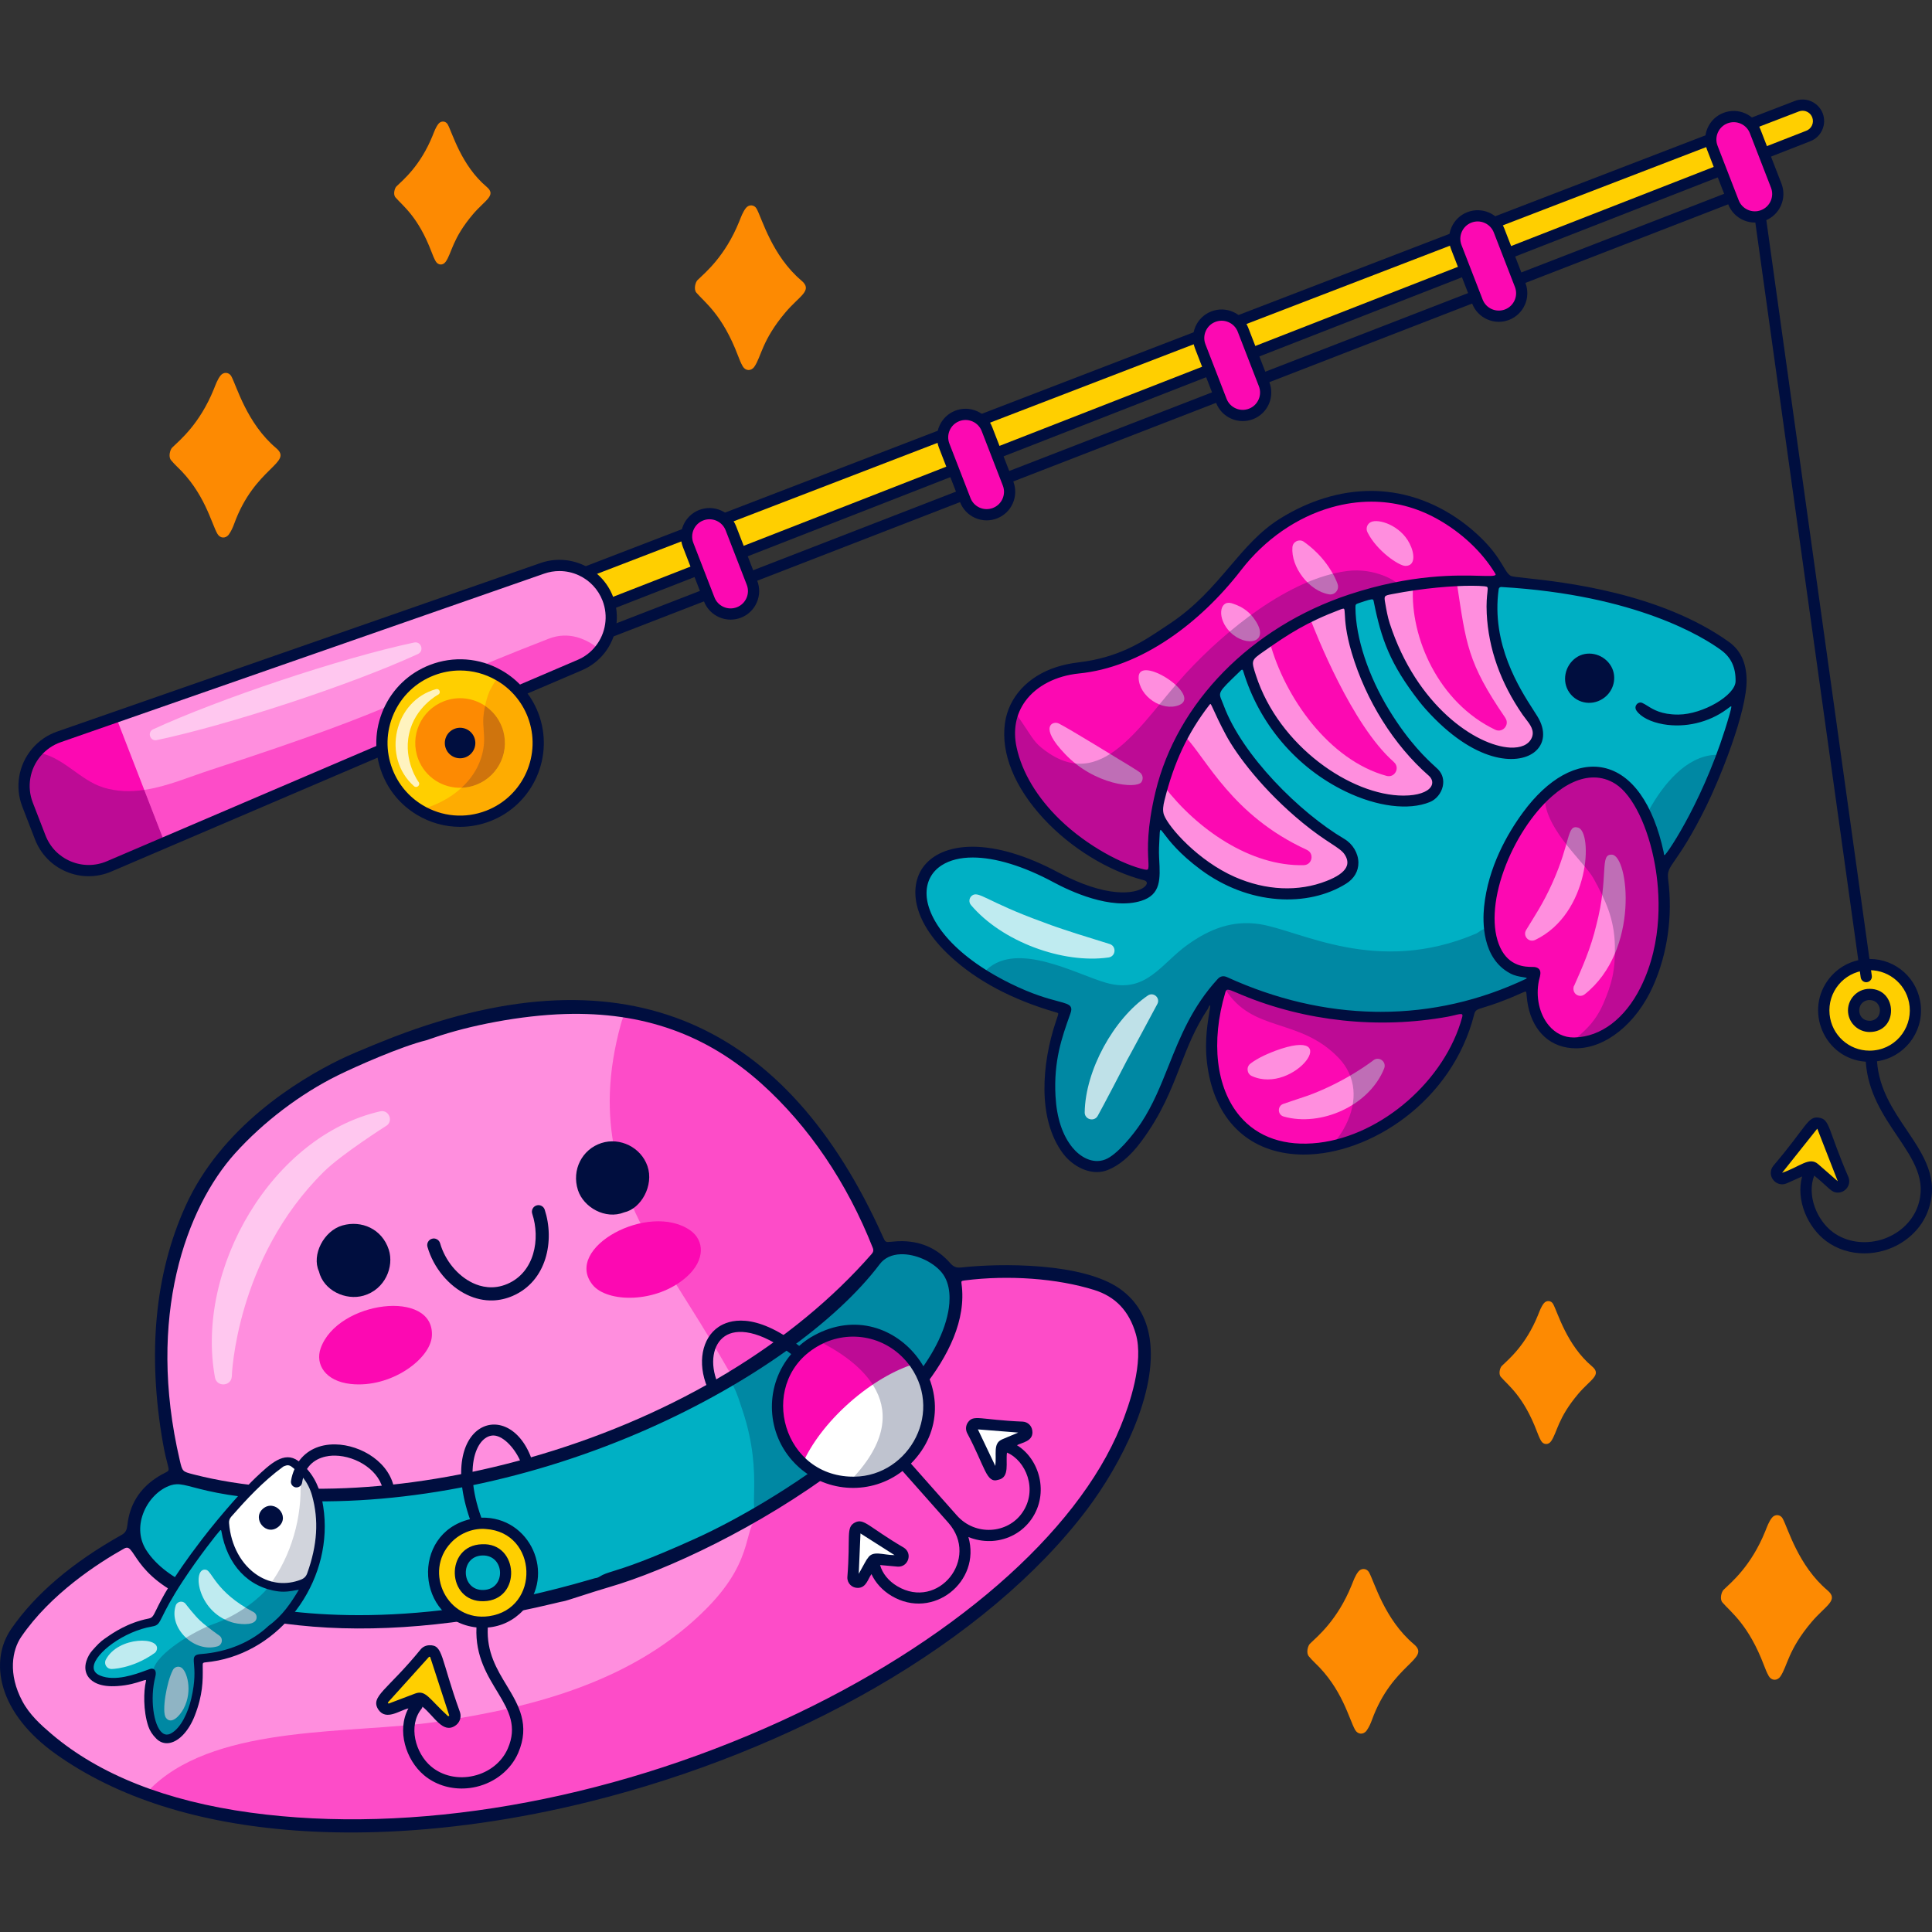 <?xml version="1.0" encoding="UTF-8"?>
<!-- Generator: Adobe Illustrator 25.3.1, SVG Export Plug-In . SVG Version: 6.00 Build 0)  -->
<svg xmlns="http://www.w3.org/2000/svg" xmlns:xlink="http://www.w3.org/1999/xlink" version="1.1" id="Capa_1" x="0px" y="0px" viewBox="0 0 512 512" style="enable-background:new 0 0 512 512;" xml:space="preserve" width="512" height="512">
<rect x="0" y="0" width="512" height="512" fill="#333333" stroke="none"/>
<g>
	<g>
		<g>
			<g>
				<g>
					<g>
						<g>
							<path style="fill:#FF8EDE;" d="M47.151,389.579c-6.291-24.007-5.305-54.298,7.27-75.197         c19.181-31.878,82.262-59.086,127.13-41.595c22.415,8.74,41.994,34.373,50.649,56.988c0.596,1.557,0.296,2.671-0.726,3.889         c-16.34,19.456-40.987,34.52-64.615,44.721C108.469,403.592,48.67,395.374,47.151,389.579z"/>
						</g>
					</g>
					<g>
						<g>
							<path style="fill:#FF8EDE;" d="M33.74,408.609c2.796-1.308-0.011,3.453,10.275,10.588         c22.63,15.698,92.886,18.774,156.277-17.115c18.098-10.247,47.261-31.593,52.643-51.744         c2.725-10.201-1.721-11.581,1.726-12.051c8.339-1.139,16.965-1.057,25.293,0.131c29.239,4.172,28.674,22.475,13.869,48.741         c-19.533,34.655-62.863,61.226-100.177,75.92c-23.479,9.246-48.185,15.651-73.258,18.59         c-22.388,2.624-45.541,2.637-67.575-2.575c-9.464-2.239-18.747-5.495-27.278-10.204c-14.04-7.751-26.303-16.814-21.67-33.439         C6.14,427.282,23.485,413.408,33.74,408.609z"/>
						</g>
					</g>
				</g>
				<g>
					<g>
						<path style="fill:#00B0C4;" d="M80.102,429.47c-13.15-1.158-33.299-5.533-41.323-16.339        c-7.727-10.406,2.989-22.844,9.689-20.824c46.354,13.976,122.833-2.005,170.739-44.348        c15.175-13.412,12.624-16.133,18.283-16.66c10.198-0.95,18.617,7.285,14.124,20.695c-7.47,22.293-29.624,37.505-49.076,48.708        C166.917,421.218,121.363,433.103,80.102,429.47z"/>
					</g>
				</g>
				<g style="opacity:0.5;">
					<g>
						<g>
							<path style="fill:#FC09B2;" d="M41.52,475.877c-2.486-0.878-2.533-1.101-0.647-2.827         c17.673-16.169,52.586-13.465,74.826-16.75c26.022-3.843,52.828-10.933,71.81-30.306         c13.388-13.663,8.887-21.802,14.32-24.853c15.411-8.655,35.957-24.141,45.601-39.205c11.91-18.604,2.799-23.048,7.164-23.636         c12.931-1.741,30.947-1.206,42.223,5.483c5.183,3.075,6.516,6.288,6.487,10.512c-0.337,47.957-61.218,89.612-105.796,107.298         c-3.305,1.311-6.641,2.564-9.922,3.916C149.949,481.018,82.363,490.307,41.52,475.877z"/>
						</g>
					</g>
					<g>
						<g>
							<path style="fill:#FC09B2;" d="M161.621,289.645c0.204-5.927,1.194-11.969,2.926-18.29c0.77-2.81,1.341-2.69,2.392-2.56         c29.669,3.657,53.998,32.534,65.196,60.791c0.7,1.767,0.27,2.962-0.88,4.332c-7.658,9.121-19.326,19.537-34.903,29.161         c-2.399,1.482-2.512,1.427-3.705-0.654c-9.832-17.148-19.029-29.582-24.298-41.125         C163.41,310.483,161.256,300.247,161.621,289.645z"/>
						</g>
					</g>
				</g>
				<g style="opacity:0.25;">
					<g>
						<path style="fill:#000E3F;" d="M196.839,373.959c-0.743-2.192-1.358-4.425-2.434-6.496c-0.551-1.061-0.386-1.541,0.653-2.225        c6.273-4.133,15.618-9.635,26.921-20.108c12.06-11.175,10.671-13.118,14.299-13.691c9.33-1.474,15.633,4.568,16.325,10.436        c1.421,12.05-9.671,25.717-18.503,34.121c-10.175,9.682-20.637,17.087-32.808,24.202        C197.649,402.327,202.629,391.362,196.839,373.959z"/>
					</g>
				</g>
				<g style="opacity:0.5;">
					<g>
						<path style="fill:#FFFFFF;" d="M85.868,310.474c-23.475,23.133-24.473,54.476-24.438,54.348        c-0.212,2.609-3.986,2.803-4.461,0.225c-5.306-28.834,15.195-64.018,43.773-70.529c2.393-0.545,3.643,2.77,1.474,3.934        C102.217,298.452,90.572,305.845,85.868,310.474z"/>
					</g>
				</g>
				<g>
					<g>
						<g>
							<g>
								<path style="fill:#FC09B2;" d="M92.9,366.763c-6.668-0.742-9.44-5.193-7.911-9.485c4.491-12.614,30.235-15.788,29.462-3.212          C114.076,360.18,103.531,367.947,92.9,366.763z"/>
							</g>
						</g>
					</g>
					<g>
						<g>
							<g>
								<path style="fill:#FC09B2;" d="M181.97,338.379c5.009-4.464,4.694-9.697,0.965-12.314          c-10.961-7.69-33.795,4.616-25.888,14.427C160.89,345.262,173.985,345.495,181.97,338.379z"/>
							</g>
						</g>
					</g>
				</g>
			</g>
			<g>
				<g>
					<g>
						<path style="fill:#000E3F;" d="M304.677,354.697c-0.85-5.579-3.469-9.979-7.789-13.076        c-9.886-7.092-31.852-6.861-42.069-5.735c-1.377,0.153-2.14-0.158-3.026-1.169c-3.517-4.004-8.075-5.948-13.549-5.785        c-0.143,0.004-0.29,0.009-0.435,0.018c-0.692,0.034-1.229,0.088-1.662,0.13c-1.498,0.156-1.507,0.15-2.227-1.461        c-25.269-56.223-67.516-76.541-129.365-52.894c-0.09,0.036-9.949,3.862-14.521,6.103        c-11.209,5.491-31.428,17.846-40.914,38.883c-8.091,17.946-10.09,39.046-5.943,62.715c0.477,2.72,0.918,4.395,1.21,5.501        c0.477,1.814,0.477,1.814-0.651,2.387c-0.544,0.273-1.286,0.651-2.312,1.327c-4.49,2.962-7.068,7.16-7.661,12.478        c-0.14,1.236-0.418,2.02-1.498,2.624c-13.088,7.317-22.945,15.712-29.299,24.95c-3.028,4.405-3.766,9.946-2.078,15.608        c1.89,6.344,6.696,12.407,13.897,17.533c16.252,11.566,37.663,18.387,63.638,20.275c6.824,0.497,13.895,0.633,21.158,0.417        c18.157-0.54,37.479-3.285,56.896-8.128c26.758-6.675,52.873-17.112,75.524-30.177c23.688-13.666,43.068-29.976,56.043-47.169        C297.079,388.083,306.855,369.02,304.677,354.697z M230.94,332.384c-20.508,23.468-51.579,42.297-87.489,53.022        c-33.145,9.897-66.7,11.847-92.065,5.352l-0.108-0.028c-2.937-0.753-2.937-0.753-3.634-3.726        c-8.908-38.094,1.736-67.017,14.668-81.38c7.44-8.263,17.363-15.79,27.229-20.648c4.666-2.298,16.547-7.597,23.482-9.312        l0.013-0.005c0.624-0.198,1.244-0.415,1.915-0.647c9.408-3.279,23.191-5.941,34.801-6.286        c20.703-0.616,37.548,5.424,52.074,18.47c12.472,11.2,22.664,26.242,29.47,43.499        C231.587,331.433,231.386,331.875,230.94,332.384z M46.836,393.337c1.193-0.036,2.475,0.3,4.444,0.816        c4.231,1.108,11.315,2.963,26.882,3.591c29.893,1.197,63.224-5.607,93.811-19.188c26.658-11.836,49.528-28.118,61.181-43.557        c1.232-1.633,3.155-2.537,5.558-2.611c0.004,0,0.007,0,0.011,0c3.79-0.113,8.304,1.866,10.736,4.706        c2.735,3.194,2.315,7.997,1.821,10.576c-2.541,13.265-15.945,26.424-26.743,35.129c-13.97,11.26-29.836,20.216-40.026,24.842        c-13.188,5.988-18.876,7.756-21.931,8.705c-1.695,0.526-2.627,0.816-3.61,1.433c-0.402,0.253-0.804,0.408-1.132,0.434        c-0.112,0.008-0.435,0.102-1.446,0.396c-46.209,13.5-78.294,9.567-93.313,6.021c-5.505-1.301-18.897-5.255-24.341-13.863        c-1.773-2.807-2.069-6.214-0.831-9.593c1.315-3.598,4.222-6.571,7.402-7.573C45.833,393.436,46.327,393.352,46.836,393.337z         M146.834,424.922c1.323-0.319,2.195-0.528,2.502-0.566c0.359-0.044,1.864-0.527,4.493-1.374        c2.325-0.751,5.219-1.684,7.54-2.357c15.198-4.405,39.938-15.927,60.94-31.733c13.279-9.992,35.158-29.607,32.505-48.693        c-0.051-0.352-0.041-0.542,0.028-0.633c0.097-0.126,0.395-0.189,0.811-0.241c11.661-1.482,24.479-0.538,34.289,2.515        c5.688,1.771,9.31,5.598,11.067,11.696c2.146,7.443-1.612,18.547-4.046,24.503v0.002        c-11.583,28.387-45.203,57.559-89.932,78.039c-46.527,21.302-97.799,30.151-140.659,24.283        c-22.33-3.058-40.069-10.071-52.726-20.847c-2.858-2.43-5.808-5.103-7.713-8.668c-3.873-7.24-2.704-13.556-0.317-17.052        c7.795-11.427,20.41-19.56,27.235-23.389c0.286-0.161,0.529-0.246,0.751-0.253c0.663-0.02,1.15,0.652,2.087,2.062        c2.961,4.464,9.893,14.916,43.506,18.508C99.187,432.864,121.938,430.905,146.834,424.922z"/>
					</g>
				</g>
				<g>
					<g>
						<path style="fill:#000E3F;" d="M143.481,319.561c-0.415-0.209-0.886-0.242-1.322-0.099c-0.441,0.145-0.8,0.453-1.009,0.866        c-0.211,0.415-0.246,0.886-0.101,1.326c2.191,6.691,0.63,15.478-6.574,18.589c-3.75,1.621-7.055,0.769-9.166-0.228        c-4.031-1.908-7.357-5.947-8.679-10.542c-0.132-0.454-0.431-0.826-0.845-1.05c-0.407-0.223-0.878-0.271-1.308-0.14        c-0.446,0.127-0.815,0.422-1.042,0.829c-0.225,0.407-0.278,0.878-0.149,1.323c1.591,5.528,5.628,10.402,10.537,12.722        c2.208,1.045,4.483,1.541,6.762,1.473c1.782-0.053,3.554-0.454,5.269-1.192c9.1-3.933,11.169-14.716,8.496-22.867        C144.209,320.131,143.898,319.772,143.481,319.561z"/>
					</g>
				</g>
				<g>
					<g>
						<path style="fill:#000E3F;" d="M90.753,324.754c-4.946,1.407-8.227,7.815-6.234,12.168c1.225,5.115,7.117,7.782,11.799,6.448        c5.74-1.636,8.176-7.709,6.707-12.209C101.221,325.639,95.782,323.323,90.753,324.754z"/>
					</g>
				</g>
				<g>
					<g>
						<path style="fill:#000E3F;" d="M159.382,302.918c-5.093,1.639-7.964,7.102-6.217,12.487c1.478,4.553,7.279,7.888,12.259,5.879        c4.459-0.967,7.923-7.132,6.158-12.251C169.871,304.07,164.33,301.325,159.382,302.918z"/>
					</g>
				</g>
			</g>
		</g>
		<g>
			<g>
				<g>
					<g>
						<path style="fill:#FFFFFF;" d="M82.048,417.412c-0.368,0.997-0.992,1.574-1.98,1.929c-5.308,1.927-10.068,1.009-14.226-2.785        c-3.807-3.481-5.595-7.911-5.925-13.004c-0.054-0.818,0.148-1.436,0.693-2.044c1.642-1.848,3.276-3.705,4.971-5.501        c2.569-2.724,6.31-6.494,9.543-8.376c0.705-0.408,1.286-0.377,1.954,0.03C86.311,393.27,85.836,407.175,82.048,417.412z"/>
					</g>
				</g>
				<g>
					<g>
						<path style="fill:#00B0C4;" d="M53.679,439.122c-1.64,0.148-1.601,0.154-1.487,1.849c0.989,14.607-7.127,23.13-10.479,17.951        c-1.645-2.542-2.197-6.302-2.01-9.004c0.439-6.338,1.134-6.419,0.539-6.816c-0.663-0.442-4.254,2.235-10.291,2.35        c-3.872,0.074-6.94-1.762-5.546-5.076c0.273-0.65,0.544-1.318,1.032-1.819c1.116-1.146,2.004-2.523,3.502-3.29        c0.233-0.119,4.71-3.892,11.728-5.133c1.424-0.252,0.414-1.07,6.133-10.049c4.768-7.485,10.889-15.163,11.415-15.654        c0.627-0.585,1.037-0.323,1.118,0.309c0.813,6.293,3.726,11.698,9.339,14.635c7.105,3.718,12.216-0.442,11.79,1.201        c-0.371,1.429-3.684,6.053-5.819,8.28C68.217,435.56,61.26,438.44,53.679,439.122z"/>
					</g>
				</g>
				<g style="opacity:0.75;">
					<g>
						<g>
							<path style="fill:#FFFFFF;" d="M67.054,427.14l0.123,0.066c0.764,0.405,1.055,1.352,0.65,2.116         c-0.837,1.578-4.72,1.131-6.423,0.595c-9.35-2.928-10.52-14.696-6.805-13.916C56.199,416.339,57.153,421.893,67.054,427.14z"/>
						</g>
					</g>
					<g>
						<g>
							<path style="fill:#FFFFFF;" d="M53.209,429.648c1.606,1.489,5.144,3.969,4.933,3.816c1.076,0.783,0.772,2.449-0.482,2.826         c-6.185,1.853-13.039-4.886-11.095-10.795c0.386-1.174,1.936-1.402,2.654-0.418C49.218,425.076,51.581,428.19,53.209,429.648         z"/>
						</g>
					</g>
					<g>
						<g>
							<path style="fill:#FFFFFF;" d="M29.588,442.296c-1.286,0.043-2.139-1.317-1.547-2.458c3.279-6.307,14.865-6.192,13.462-2.469         c-0.098,0.258-0.254,0.477-0.45,0.645C34.921,442.421,29.202,442.309,29.588,442.296z"/>
						</g>
					</g>
					<g>
						<g>
							<path style="fill:#FFFFFF;" d="M48.668,452.793c-1.161,2.185-3.385,4.309-4.725,2.399c-1.112-1.585,0.189-9.372,1.847-12.571         l0.033-0.064c0.405-0.782,1.367-1.087,2.148-0.682C49.497,442.664,51.187,448.041,48.668,452.793z"/>
						</g>
					</g>
				</g>
				<g style="opacity:0.18;">
					<g>
						<path style="fill:#000E3F;" d="M82.066,417.361c-0.386,1.046-1.049,1.635-2.09,2.03c-2.493,0.945-5.017,1.122-7.611,0.627        c-0.788-0.15-0.372-0.699,0.079-1.368c5.531-8.214,7.962-18.719,7.025-27.909c-0.034-0.336-0.139-0.775,0.183-0.856        C80.589,389.648,88.658,399.507,82.066,417.361z"/>
					</g>
				</g>
				<g style="opacity:0.25;">
					<g>
						<path style="fill:#000E3F;" d="M56.618,430.372c7.488-2.65,12.924-7.703,14.124-9.31c0.42-0.563,1.036-0.54,1.622-0.364        c4.491,1.347,9.375-2.054,7.858,0.522c-6.1,10.353-14.446,16.726-26.552,17.901c-1.631,0.158-1.592,0.156-1.478,1.855        c1.468,21.721-16.246,29.042-11.626,1.775C41.353,438.11,51.876,432.05,56.618,430.372z"/>
					</g>
				</g>
			</g>
			<g>
				<g>
					<g>
						<path style="fill:#000E3F;" d="M69.672,399.839c-3.029,2.657,0.975,7.546,4.229,4.673        C76.975,401.797,72.794,397.163,69.672,399.839z"/>
					</g>
				</g>
				<g>
					<g>
						<path style="fill:#000E3F;" d="M88.847,382.781c-4.249-0.063-7.612,1.603-9.674,4.502c-0.064-0.048-0.113-0.102-0.179-0.149        c-3.692-2.664-7.345,0.784-11.214,4.429c-2.579,2.428-8.988,9.495-14.314,16.45c-8.218,10.729-10.78,15.987-12.011,18.512        c-0.872,1.788-1.079,2.212-2.099,2.414c-5.525,1.094-9.45,3.827-11.125,4.994c-0.184,0.128-0.338,0.233-0.46,0.315        c-1.206,0.801-2.147,1.85-3.058,2.863l-0.238,0.264c-0.712,0.792-1.251,1.768-1.604,2.896        c-0.498,1.595-0.27,3.118,0.644,4.282c0.939,1.197,3.025,2.584,7.55,2.275c2.992-0.187,5.073-0.871,6.317-1.279        c0.56-0.187,1.204-0.391,1.301-0.316c0.002,0.002,0.054,0.079-0.038,0.464c-0.566,2.386-0.739,7.616,0.654,11.773        c0.402,1.202,1.103,2.283,2.139,3.308c0.827,0.816,1.809,1.22,2.879,1.189c0.246-0.007,0.497-0.037,0.753-0.092        c2.51-0.533,5.011-3.281,6.529-7.169c2.19-5.603,2.156-9.351,2.127-12.658l-0.006-0.563c-0.006-0.872-0.006-0.872,1.151-0.995        c0.622-0.066,1.564-0.167,2.923-0.438c17.985-3.593,30.744-22.282,27.864-40.807c-0.447-2.857-1.41-6.729-4.304-9.951        c2.037-3.185,5.689-3.575,7.448-3.538c5.62,0.079,12.107,4.021,12.807,9.764c0.094,0.768,0.759,1.33,1.519,1.307        c0.047-0.001,0.092-0.005,0.138-0.011c0.815-0.1,1.395-0.842,1.297-1.657C103.648,387.639,95.691,382.879,88.847,382.781z         M71.197,430.849l-0.022,0.018c-4.536,4.291-10.882,6.943-17.87,7.471c-0.923,0.07-1.393,0.222-1.669,0.548        c-0.365,0.429-0.31,1.071-0.222,2.135c0.141,1.666,0.376,4.453-0.727,9.147c-0.826,3.507-2.675,7.77-5.384,9.212        c-0.834,0.445-1.602,0.392-2.276-0.14c-2.394-1.887-3.326-9.23-1.88-14.821c0.217-0.836,0.183-1.447-0.099-1.821        c-0.188-0.247-0.472-0.377-0.843-0.386c-0.009,0-0.018-0.002-0.027-0.001c-0.237,0.007-0.666,0.163-1.568,0.496        c-2.643,0.975-8.146,3.001-12.095,1.323c-1.241-0.526-1.804-1.346-1.678-2.436c0.416-3.535,7.993-9.289,15.473-10.558        c1.544-0.261,1.782-0.744,2.788-2.777c0.829-1.674,2.214-4.477,5.343-9.246c4.376-6.669,9.352-12.9,9.821-13.361        c0.13-0.134,0.232-0.173,0.279-0.154c0.043,0.014,0.097,0.091,0.121,0.236c1.533,8.999,7.179,14.981,15.105,16        c1.806,0.23,3.469-0.085,4.565-0.297c0.32-0.061,0.673-0.13,0.874-0.142C77.106,424.787,74.905,428.143,71.197,430.849z         M82.703,396.348c1.813,6.541,1.404,13.083-1.29,20.592c-0.306,0.848-0.82,1.359-1.726,1.706        c-3.844,1.476-7.866,1.081-11.32-1.11c-4.352-2.756-7.216-7.965-7.666-13.929c-0.048-0.647,0.146-1.18,0.633-1.731        c3.799-4.318,8.307-9.256,13.731-13.209c0.092-0.068,0.223-0.109,0.36-0.156c0.06-0.022,0.122-0.042,0.184-0.066        c0.21-0.082,0.408-0.128,0.6-0.134c0.335-0.01,0.656,0.101,1.003,0.334c0.302,0.204,0.553,0.452,0.834,0.674        c-0.417,0.972-0.756,2.008-0.93,3.158c-0.123,0.813,0.436,1.57,1.249,1.693c0.79,0.104,1.57-0.436,1.693-1.249        c0.071-0.468,0.17-0.899,0.283-1.309C81.396,392.988,82.205,394.557,82.703,396.348z"/>
					</g>
				</g>
			</g>
		</g>
		<g>
			<g>
				<g>
					<g>
						<path style="fill:#FFCF00;" d="M112.611,438.052L101.67,450.2c-1.165,1.294,0.191,3.281,1.82,2.667l7.093-2.67        c0.607-0.229,1.292-0.083,1.753,0.373l5.392,5.326c1.239,1.224,3.286-0.04,2.748-1.695l-5.05-15.55        C115.032,437.434,113.468,437.102,112.611,438.052z"/>
					</g>
				</g>
				<g>
					<g>
						<path style="fill:#FFCF00;" d="M127.519,403.69c-7.235,0.25-12.893,6.314-12.642,13.549        c0.251,7.246,6.314,12.904,13.55,12.653c7.246-0.251,12.904-6.314,12.653-13.561        C140.829,409.096,134.766,403.439,127.519,403.69z M128.183,422.848c-3.336,0.115-6.146-2.507-6.262-5.854        c-0.116-3.336,2.507-6.146,5.842-6.262c3.347-0.116,6.157,2.506,6.273,5.842C134.152,419.922,131.529,422.732,128.183,422.848        z"/>
					</g>
				</g>
			</g>
			<g>
				<g>
					<g>
						<path style="fill:#000E3F;" d="M138.653,426.749c8.781-9.399,1.911-24.903-11.1-24.553c-5.296-14.8-0.459-22.611,3.864-21.702        c2.787,0.58,5.787,4.452,6.845,7.694c0.606,1.854,3.438,0.965,2.834-0.932c-5.716-17.485-25.61-10.841-16.552,15.35        c-15.851,3.829-14.256,26.895,1.723,28.678c-0.689,15.436,13.383,20.486,8.303,32.099c-1.541,3.571-4.917,6.281-9.01,7.227        c-4.115,0.97-8.332,0.042-11.314-2.479c-4.179-3.515-6.158-10.804-2.537-15.285c0.131-0.164,0.218-0.35,0.258-0.557        c3.088,2.48,5.328,7.154,8.575,5.102c1.259-0.77,1.811-2.251,1.357-3.657c-5.244-14.527-4.401-17.839-8.127-17.728        c-0.87,0.026-1.683,0.393-2.258,1.052c-8.887,10.93-13.553,12.504-11.221,16.037c2.057,2.975,5.594,0.165,7.934-0.35        c-3.146,5.839-0.647,13.663,4.097,17.665c2.865,2.433,6.632,3.671,10.543,3.555c1.121-0.033,2.262-0.182,3.376-0.444        c5-1.179,9.136-4.53,11.065-8.937c3.257-7.491,0.079-12.753-2.98-17.835c-2.648-4.363-5.392-8.859-5.061-15.439        C132.874,431.019,136.169,429.409,138.653,426.749z M102.968,451.48l-0.191-0.292l10.946-12.138l0.277,0.06l5.064,15.553        l-0.294,0.169c-5.061-4.621-5.936-7.053-8.717-6.036L102.968,451.48z M119.487,408.868c2.637-2.836,6.332-3.942,9.254-3.663        c13.845,0.884,14.545,21.137,0.87,23.095C118.487,429.875,112.196,416.607,119.487,408.868z"/>
					</g>
				</g>
				<g>
					<g>
						<path style="fill:#000E3F;" d="M127.716,409.242c-9.882,0.294-9.447,15.389,0.472,15.094c0.024-0.001,0.024-0.001,0.046-0.001        C138.336,424.034,137.553,408.735,127.716,409.242z M127.805,412.214c6.077-0.181,6.374,8.967,0.319,9.147        c0,0,0,0-0.023,0.001C122.114,421.54,121.772,412.45,127.805,412.214z"/>
					</g>
				</g>
			</g>
		</g>
		<g>
			<g>
				<g>
					<g>
						<path style="fill:#FC09B2;" d="M241.067,359.507c0.531,0.6,1.023,1.228,1.47,1.87c5.721,8.229,4.5,19.611-3.188,26.419        c-4.115,3.644-9.308,5.29-14.393,4.998c-4.412-0.238-8.745-1.934-12.218-5.031c-0.584-0.522-1.147-1.085-1.679-1.685        c-7.335-8.284-6.566-20.955,1.719-28.29c1.164-1.031,2.413-1.901,3.721-2.613C224.52,350.814,234.762,352.387,241.067,359.507        z"/>
					</g>
				</g>
				<g>
					<g>
						<g>
							<path style="fill:#FFFFFF;" d="M226.561,405.866l-0.525,12.164c-0.056,1.295,1.665,1.794,2.31,0.669l2.807-4.896         c0.24-0.419,0.703-0.66,1.184-0.617l5.622,0.502c1.291,0.116,1.868-1.581,0.774-2.277l-10.272-6.536         C227.658,404.364,226.602,404.915,226.561,405.866z"/>
						</g>
					</g>
					<g>
						<g>
							<path style="fill:#FFFFFF;" d="M258.833,377.291l12.138,0.952c1.293,0.102,1.579,1.87,0.384,2.374l-5.2,2.194         c-0.445,0.188-0.74,0.618-0.756,1.1l-0.182,5.641c-0.042,1.296-1.795,1.663-2.353,0.493l-5.245-10.988         C257.209,378.198,257.883,377.216,258.833,377.291z"/>
						</g>
					</g>
					<g>
						<g>
							<path style="fill:#FFFFFF;" d="M242.537,361.377c5.721,8.229,4.5,19.611-3.188,26.419c-7.684,6.804-19.13,6.638-26.611-0.033         c2.275-5.153,6.569-10.903,12.375-16.044C230.919,366.578,237.146,363.012,242.537,361.377z"/>
						</g>
					</g>
				</g>
				<g style="opacity:0.25;">
					<g>
						<path style="fill:#000E3F;" d="M241.067,359.507c0.531,0.6,1.023,1.228,1.47,1.87c5.721,8.229,4.5,19.611-3.188,26.419        c-4.115,3.644-9.308,5.29-14.393,4.998c19.641-19.93,2.437-32.325-8.457-37.62        C224.52,350.814,234.762,352.387,241.067,359.507z"/>
					</g>
				</g>
			</g>
			<g>
				<g>
					<path style="fill:#000E3F;" d="M269.507,383.002c1.081-0.682,4.569-0.963,4.048-3.966c-0.197-1.253-1.186-2.185-2.471-2.285       c-11.448-0.481-13.062-1.976-14.598,0.228c-0.548,0.817-0.633,1.827-0.217,2.73c4.867,9.129,5.088,13.474,8.269,12.459       c3.159-0.613,1.928-4.631,2.326-7.211c4.96,2.083,8.291,9.841,4.045,15.927c-3.866,5.588-12.435,6.275-17.354,0.7       l-12.151-13.717c17.291-17.448-3.811-45.859-25.619-33.988c-1.42,0.752-2.765,1.708-3.992,2.797       c-11.949-9.236-18.744-6.791-21.347-5.042c-4.444,2.971-5.691,9.555-3.003,16.022c0.247,0.588,0.805,0.915,1.423,0.896       c0.161-0.005,0.342-0.033,0.523-0.107c0.746-0.32,1.109-1.178,0.789-1.947c-2.121-5.111-1.334-10.216,1.92-12.396       c3.141-2.131,9.177-1.624,17.585,4.742c-6.836,8.01-6.911,20.099,0.267,28.218c0.568,0.647,1.182,1.247,1.793,1.801       c7.628,6.812,19.221,7.355,27.431,0.97l12.151,13.717c8.381,9.502-2.687,23.279-13.532,16.816       c-2.33-1.373-3.972-3.43-4.562-5.611l4.591,0.413c2.821,0.261,4.143-3.463,1.704-5.019c-9.415-5.52-10.564-7.915-12.994-6.641       c-2.432,1.309-1.105,3.579-1.973,14.457c-0.069,1.656,1.25,2.893,2.831,2.846c2.189-0.065,2.613-2.361,3.554-3.654       c1.052,2.281,2.899,4.332,5.322,5.771c11.004,6.562,23.794-3.799,20.368-15.6c1.831,0.747,3.833,1.122,5.869,1.062l0.434-0.013       c4.228-0.263,8.033-2.368,10.427-5.804C278.133,395.679,275.42,386.614,269.507,383.002z M263.763,388.484l-4.614-9.683       l10.692,0.849l-4.273,1.798c-0.044,0.024-0.091,0.026-0.112,0.072l-0.022,0.001C263.126,382.6,264.157,385.385,263.763,388.484       z M225.045,391.307c-18.53-0.967-24.259-25.982-7.834-34.815c7.816-4.306,18.243-2.541,24.115,5.738       C250.291,375.156,240.024,392.191,225.045,391.307z M229.969,412.93l0.001,0.023c-0.231,0.085-1.247,2.103-2.394,4.123       l0.46-10.704l9.03,5.752C234,412.13,231.29,410.751,229.969,412.93z"/>
				</g>
			</g>
		</g>
	</g>
	<g>
		<g>
			<g>
				<g>
					<g>
						<path style="fill:#FC09B2;" d="M270.306,204.073c-2.869-6.926-3.618-15.007,1.789-20.235        c3.582-3.463,7.987-5.571,13.295-6.229c8.868-1.1,16.566-4.482,20.077-6.837c7.512-5.041,10.484-6.84,16.939-13.673        c5.986-6.337,6.717-8.865,13.373-14.509c19.32-16.38,46.721-14.022,61.456,9.341c2.695,4.275-16.34-2.805-44.55,8.468        c-28.986,11.584-48.782,37.646-47.375,68.973c0.104,2.321-0.207,2.574-2.438,1.913c-9.192-2.721-17.495-7.685-25.146-15.893        C276.36,213.925,271.533,207.032,270.306,204.073z"/>
					</g>
				</g>
				<g>
					<g>
						<path style="fill:#FC09B2;" d="M426.837,272.459c-1.805,1.454-3.736,2.506-5.951,3.021c-5.328,1.24-8.495-0.001-11.027-3.074        c-2.853-3.463-3.792-7.454-3.201-11.842c0.101-0.751,0.389-1.476,0.574-2.217c0.323-1.292-0.968-1.084-2.159-1.137        c-9.551-0.425-11.439-12.18-9.035-21.611c2.808-11.012,8.966-20.611,15.375-26.2c7.812-6.813,17.076-4.324,20.308,0.311        C447.629,232.52,439.51,265.653,426.837,272.459z"/>
					</g>
				</g>
				<g>
					<g>
						<path style="fill:#FC09B2;" d="M368.147,296.573c-2.683,2.129-6.346,4.025-10.3,5.347        c-27.431,9.17-42.639-12.262-33.783-39.787c0.824-2.559,1.128-0.228,13.315,3.414c9.615,2.873,19.467,4.684,30.113,4.517        c18.061-0.283,21.57-4.554,21.08-1.159c-0.661,4.573-5.077,14.25-13.267,22.185        C373.304,293.029,371.036,294.573,368.147,296.573z"/>
					</g>
				</g>
			</g>
			<g>
				<g>
					<g>
						<path style="fill:#FF8EDE;" d="M419.943,263.514c-0.795,0.629-1.95,0.493-2.58-0.302c-0.749-0.948-0.17-2.244-0.221-1.92        c2.171-4.888,4.445-9.985,5.894-16.114c3.431-13.124,0.743-18.906,4.161-18.681        C431.577,226.784,434.667,251.876,419.943,263.514z"/>
					</g>
				</g>
				<g>
					<g>
						<path style="fill:#FF8EDE;" d="M406.825,249.099c-1.659,0.792-3.339-1.063-2.388-2.636c2.07-3.424,4.482-6.926,6.954-12.453        c4.944-10.955,3.774-15.585,6.828-14.683C422.154,220.489,421.387,242.142,406.825,249.099z"/>
					</g>
				</g>
				<g>
					<g>
						<path style="fill:#FF8EDE;" d="M346.684,290.324c10.288-3.773,17.564-9.547,17.367-9.413c1.504-1.022,3.438,0.509,2.772,2.222        c-3.923,9.881-16.763,15.563-26.639,12.758c-1.653-0.47-1.711-2.793-0.091-3.35        C340.093,292.54,346.92,290.242,346.684,290.324z"/>
					</g>
				</g>
				<g>
					<g>
						<path style="fill:#FF8EDE;" d="M337.911,278.492c18.813-6.952,5.139,11.791-6.161,6.671c-1.332-0.603-1.526-2.408-0.379-3.288        C331.581,281.761,333.208,280.267,337.911,278.492z"/>
					</g>
				</g>
				<g>
					<g>
						<path style="fill:#FF8EDE;" d="M296.596,201.271c4.376,2.595,5.623,3.519,5.413,3.373c0.855,0.592,1.069,1.765,0.477,2.62        c-1.317,1.902-12.498,0.769-20.266-7.475c-7.03-7.32-3.194-8.822-1.633-8.055C283.144,192.988,296.82,201.407,296.596,201.271        z"/>
					</g>
				</g>
				<g>
					<g>
						<path style="fill:#FF8EDE;" d="M312.463,186.866c-4.482,1.788-10.618-2.356-10.719-7.28        C301.614,173.158,318.785,184.302,312.463,186.866z"/>
					</g>
				</g>
				<g>
					<g>
						<path style="fill:#FF8EDE;" d="M352.796,151.332c1.326,2.135,1.771,3.726,1.692,3.492c0.497,1.464-0.745,2.937-2.283,2.682        c-5.289-0.89-10.118-7.204-9.7-12.492c0.115-1.454,1.731-2.253,2.953-1.497C345.643,143.695,349.791,146.287,352.796,151.332z        "/>
					</g>
				</g>
				<g>
					<g>
						<path style="fill:#FF8EDE;" d="M373.549,144.028c1.329,2.538,1.679,5.971-1.112,5.941c-1.737-0.022-7.545-3.974-9.988-8.809        l-0.061-0.122c-0.494-0.979-0.101-2.172,0.876-2.666C365.3,137.344,371.134,139.231,373.549,144.028z"/>
					</g>
				</g>
				<g>
					<g>
						<path style="fill:#FF8EDE;" d="M332.562,164.271c4.228,6.128-2.316,7.383-6.492,3.305c-3.637-3.608-2.947-8.517,0.198-7.751        C326.497,159.957,330.224,160.675,332.562,164.271z"/>
					</g>
				</g>
				<g>
					<g>
						<path style="fill:#FF8EDE;" d="M357.01,231.302c-4.696,5.383-26.666,11.075-44.979-8.992c-1.331-1.474-3.226-4.666-3.985-5.34        c-0.983-0.857-0.966-1.751-0.772-2.893c0.35-1.902,0.765-3.748,1.306-5.581c1.259-4.704,3.071-9.194,5.4-13.436        c1.771-3.244,3.822-6.369,6.177-9.384c1.796-2.288,1.896,3.808,7.638,11.687c3.532,4.875,4.054,6.802,11.925,14.52        c10.268,10.076,15.224,10.571,17.646,14.576C358.441,228.254,358.384,229.703,357.01,231.302z"/>
					</g>
				</g>
				<g>
					<g>
						<path style="fill:#FF8EDE;" d="M373.936,211.756c-8.228,0.507-19.379-3.021-29.641-13.074        c-2.463-2.413-11.034-14.427-12.817-20.885c-0.536-1.972-0.926-2.824,0.533-4.127c1.324-1.165,2.837-2.361,4.489-3.496        c3.261-2.259,7.015-4.436,10.693-6.27c2.753-1.349,5.437-2.506,7.838-3.36c1.865-0.653,2.145-0.362,2.253,1.238        c0.719,12.02,6.044,23.82,13.232,33.486c3.926,5.306,8.742,9.57,8.813,9.649C381.814,207.495,380.346,211.369,373.936,211.756        z"/>
					</g>
				</g>
				<g>
					<g>
						<path style="fill:#FF8EDE;" d="M400.619,199.268c-7.227-0.32-15.007-6.064-20.489-11.719c-1.985-2.03-3.586-4.366-5.341-6.98        c-4.665-6.085-7.975-14.875-8.886-21.828c-0.171-1.211,0.032-1.54,1.211-1.826c2.138-0.557,4.619-1.039,7.344-1.442        c3.598-0.551,7.586-0.943,11.601-1.069c1.975-0.091,3.952-0.084,5.891-0.042c3.23,0.072,3.651-0.271,3.196,2.822        c-1.014,6.782,0.909,15.3,3.567,21.535c1.456,3.39,2.247,4.697,5.282,9.911c1.078,1.793,1.789,1.863,2.586,3.193        C408.785,195.494,405.071,199.462,400.619,199.268z"/>
					</g>
				</g>
			</g>
			<g>
				<g>
					<g>
						<path style="fill:#FC09B2;" d="M396.26,193.393c-14.96-7.115-22.608-24.404-21.801-37.92        c3.598-0.551,7.586-0.943,11.601-1.069c0.019,0.068,0.045,0.16,0.041,0.235c2.432,16.053,2.818,20.982,12.73,35.456        l0.098,0.17C400.156,192.065,398.226,194.317,396.26,193.393z"/>
					</g>
				</g>
				<g>
					<g>
						<path style="fill:#FC09B2;" d="M367.452,205.619c-15.234-4.172-26.967-20.796-30.952-35.446        c3.261-2.259,7.015-4.436,10.693-6.27c1.513,3.942,11.036,28.183,22.107,37.957l0.108,0.117        C371.091,203.475,369.622,206.213,367.452,205.619z"/>
					</g>
				</g>
				<g>
					<g>
						<path style="fill:#FC09B2;" d="M345.52,229.278c-14.147,0.36-28.332-9.592-36.941-20.781c1.259-4.704,3.071-9.194,5.4-13.436        c5.843,6.146,12.569,21.055,32.224,30.096l0.146,0.082C348.361,226.151,347.772,229.207,345.52,229.278z"/>
					</g>
				</g>
			</g>
			<g>
				<g>
					<path style="fill:#00B0C4;" d="M460.439,176.694c1.039,4.975,0.784,6.01-3.224,9.086c-6.421,4.916-14.302,6.263-21.034,2.215       c-0.477-0.289-1.173-0.812-1.384-0.458c-0.929,1.545,10.204,7.703,22.076-0.103c0.63-0.421,1.146-1.007,1.747-1.489       c0.682-0.549,1.648-0.107,1.379,0.892c-2.976,11.125-6.802,21.81-13.383,33.175c-0.541,0.941-4.027,6.694-4.87,7.516       c-0.413,0.399-1.095,0.286-1.345-0.264c-1.664-3.697-1.747-9.991-8.141-18.364c-2.068-2.71-4.942-4.136-8.246-4.51       c-7.77-0.882-12.926,3.132-17.9,9.242c-13.344,16.376-17.27,40.854-2.964,44.278c0.593,0.152,1.211,0.205,1.806,0.343       c0.766,0.184,1.023,1.101,0.37,1.573c-2.791,2.019-14.37,6.844-27.264,8.547c-17.653,2.327-35.766-0.882-51.863-7.986       c-1.975-0.878-2.387-0.817-3.789,0.75c-12.922,14.516-12.059,34.36-27.374,45.947c-9.536,7.227-23.393-10.823-12.331-38.648       c0.734-1.864,0.029-1.043-8.11-3.87c-5.597-1.953-10.834-4.654-15.738-7.989c-26.062-17.715-14.195-39.789,15.974-25.972       c8.466,3.882,17.017,9.345,26.506,7.408c7.594-1.545,3.825-7.753,5.104-17.842c0.805-6.321,3.434,6.414,19.724,13.851       c11.33,5.174,22.548,3.876,29.854-0.599c3.478-2.118,4.939-6.959-1.108-10.79c-12.849-8.134-26.047-21.424-32.154-36.822       c-0.493-1.244-0.89-2.332-0.062-3.261c7.215-8.101,7.137-6.908,7.914-4.335c2.336,7.679,4.09,9.303,5.624,12.286       c0.172,0.336,0.308,0.72,0.543,1.012c3.427,4.047,10.926,14.895,25.725,19.598c4.715,1.5,11.238,2.259,14.93,0.995       c3.795-1.301,5.564-5.2,2.577-7.944c-11.834-10.877-19.281-25.227-21.357-37.97c-0.298-1.808-0.304-3.665-0.432-5.496       c-0.062-0.888,0.401-1.45,1.228-1.703c6.497-1.991,4.933-1.999,5.895,2.388c4.727,21.66,21.467,37.046,34.163,38.818       c6.019,0.838,10.798-4.487,7.707-9.113c-0.766-1.15-1.563-2.278-2.344-3.417c-6.189-8.514-10.082-20.685-8.755-30.959       c0.175-1.271,0.189-2.2,1.488-2.137C426.131,156.063,458.394,166.862,460.439,176.694z"/>
				</g>
			</g>
			<g style="opacity:0.25;">
				<g>
					<g>
						<path style="fill:#000E3F;" d="M282.607,268.651c0.859-2.085,0.639-1.098-8.218-4.158c-6.134-2.119-12.018-5.569-12.815-6.171        c-0.505-0.381-0.558-0.921-0.07-1.371c8.208-7.584,23.692,1.229,31.569,3.484c10.679,3.058,14.537-4.988,21.635-10.058        c5.913-4.223,11.885-6.558,19.128-5.462c10.661,1.613,30.944,13.748,57.318,2.512c0.939-0.4,1.821-1.632,2.86-1.001        c0.835,0.507,0.486,1.84,0.75,2.788c2.845,10.221,10.409,7.929,10.896,9.692c0.205,0.745-0.606,1.25-1.566,1.714        c-22.162,10.716-49.483,12.099-79.013-0.673c-1.073-0.464-1.847,0.249-2.705,1.229        c-12.612,14.396-12.186,34.111-27.163,45.792c-4.21,3.283-8.803,1.336-11.368-1.797        C276.268,295.92,278.035,279.753,282.607,268.651z"/>
					</g>
				</g>
				<g>
					<g>
						<path style="fill:#000E3F;" d="M275.988,198.146c15.996,13.035,26.496-6.906,38.263-19.677        c10.58-11.484,27.352-25.107,42.709-27.14c7.376-0.976,13.323,2.803,13.342,3.439c0.046,1.473-19.494,2.171-38.95,18.053        c-11.66,9.518-20.168,21.892-24.052,36.682c-4.974,18.94,1.156,23.445-4.625,21.721        c-24.006-7.158-38.609-30.679-33.846-41.675c0.116-0.267,0.463-0.358,0.7-0.02        C273.239,194.837,273.736,196.311,275.988,198.146z"/>
					</g>
				</g>
				<g>
					<g>
						<path style="fill:#000E3F;" d="M426.71,272.548c-3.384,2.862-8.603,3.793-8.956,3.063c-0.45-0.931,4.217-2.823,7.133-9.612        c2.274-5.295,3.213-8.82,3.072-15.409c-0.153-7.175-2.524-12.08-5.632-17.754c-2.213-4.038-12.003-12.352-12.88-20.32        c-0.072-0.65,0.043-1.22,0.502-1.697c8.145-8.456,18.12-6.253,21.935-0.898c10.895,15.292,11.284,40.132,2.342,54.668        C432.277,267.757,430.051,270.653,426.71,272.548z"/>
					</g>
				</g>
				<g>
					<g>
						<path style="fill:#000E3F;" d="M368.684,296.141c-4.033,3.246-8.688,5.253-13.683,6.632c-0.297,0.082-0.628,0.11-0.849-0.156        c-0.468-0.564,0.606-0.726,2.499-4.486c3.144-6.244,2.884-12.85-1.987-17.869c-10.369-10.685-22.645-6.507-29.932-18.059        c-0.398-0.631-0.119-1.357,0.961-1.016c0.118,0.037,28.143,13.228,56.156,7.522c5.645-1.15,7.019-1.819,6.725,0.157        c-0.647,4.355-4.612,13.239-11.638,20.566C374.484,291.99,371.824,294.286,368.684,296.141z"/>
					</g>
				</g>
				<g>
					<g>
						<path style="fill:#000E3F;" d="M455.418,200.498c0.237,3.047-10.587,23.825-13.631,26.993        c-0.41,0.427-1.088,0.337-1.355-0.185c-0.206-0.402-0.361-0.841-0.473-1.28c-0.798-3.118-1.73-6.195-2.98-9.161        c-0.368-0.872-0.306-1.593,0.14-2.386c3.721-6.633,9.628-13.916,17.226-14.436        C454.839,200.009,455.226,200.177,455.418,200.498z"/>
					</g>
				</g>
			</g>
			<g style="opacity:0.75;">
				<g>
					<g>
						<path style="fill:#FFFFFF;" d="M276.443,244.385c5.49,2.124,12.75,4.241,17.634,5.789c1.852,0.577,1.651,3.281-0.291,3.564        c-12.176,1.748-28.315-4.232-36.472-13.901c-0.617-0.725-0.528-1.814,0.198-2.431        C259.309,235.882,261.307,238.919,276.443,244.385z"/>
					</g>
				</g>
				<g>
					<g>
						<path style="fill:#FFFFFF;" d="M298.732,280.845c-5.932,11.513-7.971,15.123-7.838,14.893        c-0.949,1.637-3.467,0.943-3.44-0.955c0.179-11.177,7.684-24.81,16.748-30.969c1.465-0.995,3.316,0.601,2.535,2.2        C306.563,266.371,298.631,281.118,298.732,280.845z"/>
					</g>
				</g>
			</g>
		</g>
		<g>
			<g>
				<g>
					<path style="fill:#000E3F;" d="M458.171,170.103c-18.258-13.052-43.971-15.841-53.651-16.891       c-2.147-0.232-3.7-0.402-4.051-0.563c-0.773-0.355-1.291-1.22-2.074-2.532c-1.314-2.197-3.296-5.515-8.377-9.814       c-7.16-6.056-15.519-9.557-24.176-10.125c-0.836-0.054-1.674-0.08-2.514-0.08c-8.071,0-16.343,2.507-24.086,7.325       c-5.343,3.323-9.229,7.886-13.343,12.717c-4.447,5.218-9.043,10.614-16.01,15.215c-0.492,0.324-0.985,0.655-1.484,0.988       c-5.568,3.723-11.879,7.939-22.721,9.213c-1.973,0.23-3.875,0.635-5.651,1.2c-7.613,2.425-12.739,7.982-13.709,14.864       c-1.126,7.995,2.525,17.005,10.284,25.371c7.191,7.754,17.105,13.841,26.524,16.281c0.449,0.119,0.726,0.342,0.782,0.632       c0.074,0.373-0.219,0.845-0.78,1.258c-2.378,1.761-9.861,2.889-22.806-4.027c-8.263-4.413-16.071-6.744-22.596-6.744       c-0.08,0-0.161,0.002-0.241,0.002c-5.852,0.051-10.447,2.011-12.938,5.517c-3.327,4.679-3.403,13.658,7.327,23.561       c6.988,6.449,16.283,11.398,27.628,14.714l0.214,0.06c0.384,0.109,0.637,0.183,0.697,0.299       c0.087,0.165-0.069,0.617-0.351,1.435c-0.085,0.246-0.183,0.525-0.29,0.849c-3.62,10.82-5.003,25.675,1.971,34.917       c2.025,2.683,5.466,4.869,8.929,4.867c0.914,0,1.832-0.152,2.724-0.487c3.088-1.162,6.098-3.682,8.947-7.492       c5.441-7.28,7.966-13.774,10.406-20.053c2.013-5.182,3.915-10.075,7.32-15.188c0.08-0.121,0.136-0.261,0.19-0.398       c0.127-0.317,0.221-0.518,0.474-0.568c-0.062,0.619-0.183,1.381-0.322,2.248c-0.556,3.486-1.397,8.753-0.188,15.407       c2.447,13.461,11.28,21.434,24.236,21.876c0.362,0.014,0.724,0.018,1.088,0.018c17.385,0,39.243-13.937,45.124-37.165       c0.293-1.151,0.663-1.265,2.719-1.895c1.77-0.543,4.735-1.452,9.807-3.734c0.534-0.241,1.03-0.46,1.167-0.384       c0.127,0.076,0.165,0.561,0.21,1.124c0.597,7.537,4.599,12.659,10.706,13.7c0.773,0.132,1.551,0.197,2.333,0.197       c7.863,0,16.042-6.505,20.52-16.625c3.779-8.54,5.18-18.524,3.942-28.113c-0.275-2.132,0.226-2.856,1.884-5.251       c1.586-2.29,4.241-6.127,8.207-14.16c3.426-6.936,10.871-25.033,10.69-33.636C462.77,175.542,461.235,172.293,458.171,170.103z        M444.838,189.365c-0.063,0-0.125,0.002-0.188,0.002c-4.362,0-6.487-1.327-8.044-2.299c-0.498-0.313-0.932-0.583-1.377-0.78       c-0.512-0.232-1.113-0.078-1.497,0.38c-0.311,0.373-0.49,1.003-0.051,1.651c1.14,1.689,3.801,3.041,7.119,3.618       c5.767,1.003,12.033-0.471,16.752-3.935l0.201-0.15c0.463-0.342,0.941-0.695,1.044-0.697c0.116,0.19-0.29,1.616-0.485,2.302       c-6.082,21.382-16.292,36.577-17.163,37.158c-0.17-0.031-0.203-0.145-0.224-0.483c-0.004-0.105-0.011-0.208-0.031-0.297       c-2.78-12.833-8.433-20.779-15.916-22.374c-6.981-1.479-14.764,2.836-21.382,11.854c-4.103,5.589-9.222,14.46-10.299,24.982       c-0.409,3.978-0.556,13.657,6.876,17.637c1.291,0.693,2.507,0.876,3.396,1.01c0.467,0.072,0.95,0.143,1.048,0.273       c-0.022,0.049-0.085,0.13-0.118,0.143v0.002c-12.283,5.834-25.248,8.788-38.559,8.786c-0.518,0-1.037-0.004-1.558-0.014       c-13.159-0.226-26.338-3.311-39.169-9.168c-0.974-0.443-1.808-0.284-2.494,0.467c-6.777,7.376-9.957,15.333-13.034,23.027       c-2.127,5.327-4.141,10.359-7.24,15.072c-2.158,3.278-6.485,8.581-9.555,9.749c-3.426,1.312-6.722-0.777-8.674-3.164       c-2.666-3.262-4.179-7.85-4.496-13.635c-0.512-9.338,1.685-15.514,3.808-21.487l0.156-0.44       c0.272-0.769,0.302-1.292,0.089-1.694c-0.378-0.717-1.468-1.008-3.448-1.537c-2.648-0.704-6.65-1.772-12.536-4.672       c-15.885-7.828-21.898-17.202-22.229-23.364c-0.183-3.39,1.249-6.23,4.033-7.995c2.161-1.37,4.945-2.042,8.192-2.042       c5.924,0,13.389,2.239,21.429,6.57c4.297,2.313,15.148,7.437,23.215,4.918c5.28-1.647,5.057-5.81,4.771-11.081l-0.022-0.424       c-0.094-1.716,0.002-3.455,0.094-5.137c0.027-0.503,0.056-1.005,0.078-1.508c0.013-0.302,0.114-0.599,0.214-0.67       c0.134,0.009,0.541,0.545,0.97,1.11c1.287,1.698,3.966,5.231,9.714,9.477c6.134,4.529,13.159,7.211,20.319,7.756       c6.688,0.514,13.134-0.934,18.144-4.06c2.143-1.338,3.307-3.329,3.28-5.609c-0.031-2.487-1.499-4.95-3.741-6.272       c-11.847-6.994-27.038-22.127-31.947-35.341c-0.174-0.467-0.34-0.863-0.483-1.209c-0.972-2.324-0.972-2.324,4.342-7.448       l0.728-0.704c0.121-0.114,0.237-0.17,0.326-0.141c0.098,0.025,0.185,0.143,0.239,0.326       c4.206,14.026,14.118,25.681,27.192,31.974c8.324,4.002,16.638,5.05,22.251,2.786c1.698-0.682,3.055-2.333,3.457-4.208       c0.355-1.667-0.08-3.242-1.229-4.435c-0.201-0.21-0.507-0.489-0.894-0.845c-2.016-1.846-6.739-6.172-12.06-14.848       c-5.546-9.05-8.898-19.184-8.965-27.114c-0.009-0.943,0.027-0.992,0.963-1.307c2.277-0.767,3.316-1.106,3.656-0.923       c0.101,0.058,0.161,0.19,0.214,0.451c2.002,10.055,4.319,16.591,12.064,26.551c0.541,0.69,1.135,1.401,1.772,2.112       c12.929,14.415,24.195,14.734,28.615,11.434c2.887-2.158,3.251-5.821,0.95-9.559c-0.302-0.494-0.664-1.055-1.066-1.68       c-3.649-5.669-11.24-17.465-9.215-32.012c0.078-0.543,0.48-0.646,0.791-0.612c35.748,2.105,53.589,13.354,58.203,16.75       c2.621,1.928,3.859,4.621,3.787,8.236C459.874,184.283,451.262,189.309,444.838,189.365z M417.04,274.943       c-2.565,0-4.84-1.099-6.585-3.189c-2.514-3.003-3.519-7.555-2.628-11.879c0.033-0.163,0.083-0.342,0.134-0.534       c0.201-0.755,0.454-1.694,0.033-2.357c-0.23-0.362-0.634-0.597-1.204-0.699c-0.161-0.029-0.398-0.031-0.726-0.036       c-1.835-0.022-6.132-0.076-8.489-5.144c-2.299-4.943-1.933-12.435,1.006-20.556c2.789-7.709,7.557-15.021,12.75-19.559       c3.761-3.287,7.524-4.956,11.014-4.956c2.042,0,3.991,0.572,5.79,1.725c4.561,2.925,8.668,11.365,10.46,21.501       c1.209,6.835,2.317,20.14-3.846,32.454c-4.116,8.225-10.484,13.047-17.474,13.224       C417.196,274.941,417.118,274.943,417.04,274.943z M324.702,263.08c0.134-0.453,0.261-0.675,0.44-0.76       c0.067-0.031,0.15-0.047,0.246-0.047c0.442,0,1.204,0.324,2.496,0.874c0.331,0.141,0.697,0.297,1.104,0.467       c16.935,7.072,36.34,9.144,54.652,5.828c0.662-0.121,1.263-0.266,1.795-0.393c0.974-0.239,1.808-0.445,2.049-0.206       c0.105,0.109,0.107,0.358,0.004,0.737c-4.523,16.67-21.228,31.283-38.032,33.27c-8.885,1.03-16.125-1.403-20.92-7.099       C322.275,288.321,320.843,276.107,324.702,263.08z M304.321,228.038c0.067,1.334,0.107,2.138-0.165,2.371       c-0.13,0.107-0.369,0.114-0.758,0.036c-5.674-1.231-15.222-6.163-22.493-13.211c-6.069-5.883-10.042-12.502-11.486-19.136       c-0.999-4.592-0.206-8.838,2.295-12.277c2.947-4.056,8.138-6.733,14.245-7.347c7.973-0.8,16.031-3.922,23.947-9.282       c6.887-4.661,13.461-10.927,19.007-18.118c6.261-8.118,14.775-14.024,23.972-16.627c3.539-1.003,7.07-1.502,10.54-1.502       c6.031,0,11.881,1.506,17.282,4.487c6.514,3.595,12.029,8.757,15.532,14.536c0.074,0.121,0.15,0.286,0.096,0.38       c-0.212,0.36-1.859,0.315-4.145,0.248c-5.879-0.163-18.115-0.523-34.687,4.965c-25.949,8.598-45.6,28.633-51.285,52.288       C303.89,219.553,304.169,225.072,304.321,228.038z M334.878,172.652c6.641-4.655,11.331-7.729,20.444-11.17       c0.25-0.096,0.516-0.185,0.69-0.185c0.058,0,0.105,0.011,0.139,0.031c0.174,0.114,0.201,0.663,0.243,1.495       c0.087,1.707,0.25,4.884,1.835,10.214c3.752,12.612,11.182,24.461,20.39,32.51c0.813,0.711,1.119,1.602,0.836,2.445       c-0.509,1.519-2.775,2.567-6.06,2.798c-0.485,0.036-0.977,0.051-1.475,0.051c-13.879,0-33.015-13.134-39.082-31.871       C331.549,174.985,331.549,174.985,334.878,172.652z M394.176,157.044c-0.116,1.046-0.311,2.795-0.177,5.551       c0.456,9.316,3.654,18.33,9.501,26.792c0.241,0.348,0.509,0.695,0.793,1.061c1.22,1.573,2.48,3.198,1.622,5.11       c-0.811,1.806-2.865,2.699-5.747,2.561c-8.958-0.485-24.77-11.021-31.88-32.928c-0.552-1.707-0.871-3.528-1.18-5.289       l-0.011-0.065c-0.337-1.931-0.304-1.975,1.714-2.369c8.706-1.691,16.444-2.237,21.161-2.237c1.464,0,2.637,0.054,3.457,0.139       c0.42,0.045,0.632,0.112,0.729,0.232C394.315,155.798,394.263,156.267,394.176,157.044z M352.717,223.511       c1.788,1.173,2.97,1.948,3.607,2.905c0.688,1.035,0.905,2.018,0.637,2.923c-0.4,1.359-1.897,2.615-4.451,3.73       c-0.319,0.138-0.644,0.272-0.97,0.402c-7.437,2.923-16.066,2.545-24.296-1.073c-9.673-4.254-17.467-13.058-18.759-16.39       c-0.46-1.186-0.203-2.63,0.112-3.888c2.487-10.024,6.118-17.778,11.774-25.139c0.098-0.13,0.329-0.429,0.398-0.429       c0,0,0,0,0.002,0.002c0.136,0.016,0.465,0.742,0.883,1.665c0.572,1.258,1.528,3.367,3.211,6.523       c2.894,5.425,9.955,14.784,20.328,23.297C348.444,220.709,350.913,222.328,352.717,223.511z"/>
				</g>
			</g>
			<g>
				<g>
					<path style="fill:#000E3F;" d="M426.682,176.12c1.885,2.713,1.29,6.495-1.344,8.63c-2.986,2.421-7.261,1.871-9.431-1.202       c-2.063-2.92-1.265-7.122,1.755-9.25C420.497,172.302,424.606,173.131,426.682,176.12z"/>
				</g>
			</g>
		</g>
	</g>
	<g>
		<g>
			<g>
				<g>
					<g>
						<path style="fill:#FFCF00;" d="M141.953,167.399c-2.134,0-4.013-1.285-4.789-3.271c-1.032-2.639,0.277-5.629,2.918-6.661        L476.184,28.143c0.489-0.188,0.999-0.284,1.517-0.284c1.738,0,3.325,1.091,3.946,2.713c0.834,2.161-0.243,4.61-2.404,5.457        l-335.42,131.017C143.224,167.281,142.594,167.399,141.953,167.399z"/>
					</g>
				</g>
				<g>
					<g>
						<path style="fill:#000E3F;" d="M477.702,29.347c1.102,0,2.139,0.668,2.559,1.758c0.542,1.408-0.158,2.989-1.561,3.538        L143.284,165.661c-0.437,0.17-0.887,0.251-1.329,0.251c-1.461,0-2.841-0.883-3.405-2.326c-0.735-1.88,0.194-4,2.075-4.735        l0.018-0.007L476.718,29.531C477.042,29.407,477.375,29.347,477.702,29.347 M477.702,26.372L477.702,26.372        c-0.704,0-1.394,0.129-2.052,0.383L139.573,156.069c-1.681,0.657-2.982,1.905-3.692,3.527        c-0.711,1.622-0.747,3.424-0.103,5.074c1.002,2.562,3.427,4.218,6.176,4.218c0.827,0,1.638-0.153,2.411-0.455L479.782,37.413        c2.92-1.142,4.38-4.451,3.255-7.377C482.192,27.844,480.05,26.372,477.702,26.372L477.702,26.372z"/>
					</g>
				</g>
			</g>
			<g>
				<g>
					<g>
						<g>
							<path style="fill:#FFCF00;" d="M480.396,298.213l-9.284,11.679c-0.989,1.243,0.358,2.977,1.808,2.327         c6.636-2.976,6.959-3.435,7.929-2.589l5.21,4.549c1.197,1.045,2.991-0.221,2.408-1.699l-5.472-13.88         C482.565,297.514,481.122,297.299,480.396,298.213z"/>
						</g>
					</g>
					<g>
						<g>
							<path style="fill:#FFCF00;" d="M483.37,268.934c-0.681-7.081,4.881-13.311,12.102-13.311         c10.397,0,15.794,12.073,9.365,19.874C498.031,283.747,484.416,279.793,483.37,268.934z M492.187,265.075         c-3.595,4.365,3.037,9.65,6.545,5.392C502.279,266.164,495.764,260.734,492.187,265.075z"/>
						</g>
					</g>
				</g>
				<g>
					<g>
						<g>
							<path style="fill:#000E3F;" d="M505.294,299.462c-3.639-5.377-7.346-10.914-7.871-18.214         c7.138-1.007,12.31-7.528,11.6-14.781c-0.664-7.025-6.499-12.333-13.546-12.333c-0.435,0-0.893,0.022-1.327,0.068         c-3.639,0.344-6.888,2.083-9.221,4.897c-6.99,8.51-1.512,21.498,9.518,22.264c0.55,8.123,4.645,14.21,8.375,19.747         c4.233,6.292,7.894,11.693,5.354,18.695c-1.487,4.095-5.08,7.345-9.587,8.717c-4.554,1.35-9.336,0.618-12.86-1.991         c-4.324-3.226-6.933-9.839-4.943-14.988c4.057,3.289,4.462,4.508,6.27,4.508c2.024,0,3.617-2.074,2.792-4.119         c-5.511-12.72-4.831-15.296-7.826-15.742c-2.969-0.443-3.145,2.271-12.081,12.768c-1.969,2.54,0.748,5.893,3.592,4.622         l4.05-1.808c-1.716,6.247,1.443,13.454,6.384,17.138c2.86,2.128,6.43,3.249,10.115,3.249c1.784,0,3.592-0.274,5.354-0.8         c5.4-1.625,9.725-5.561,11.532-10.549C514.012,312.413,509.779,306.121,505.294,299.462z M484.86,268.801         c-0.572-5.881,3.707-11.075,9.565-11.647c0.365-0.023,0.709-0.046,1.052-0.046c5.422,0,10.068,4.119,10.594,9.633         c0.592,6.004-4.038,11.693-10.64,11.693C489.994,278.434,485.397,274.317,484.86,268.801z M472.276,310.812l9.29-11.67h0.046         l5.423,13.912c-0.23-0.201-5.557-4.85-5.218-4.554C479.479,306.453,477,309.205,472.276,310.812z"/>
						</g>
					</g>
					<g>
						<g>
							<path style="fill:#000E3F;" d="M495.454,262.051c-3.452,0-6.009,2.992-5.697,6.27c0.296,3.014,2.865,5.171,5.697,5.171         C503.156,273.492,502.933,262.051,495.454,262.051z M495.203,265.025h0.251c3.469,0,3.749,5.123,0.275,5.492h-0.275         C491.969,270.517,491.721,265.395,495.203,265.025z"/>
						</g>
					</g>
					<g>
						<g>
							<path style="fill:#000E3F;" d="M159.608,169.71c-0.597,0-1.157-0.362-1.388-0.95c-0.295-0.767,0.085-1.629,0.849-1.926         L462.855,49.058c0.771-0.293,1.627,0.085,1.926,0.849c0.295,0.766-0.085,1.629-0.849,1.926L160.146,169.609         C159.97,169.676,159.787,169.71,159.608,169.71z"/>
						</g>
					</g>
					<g>
						<g>
							<path style="fill:#000E3F;" d="M494.574,260.298c-0.731,0-1.367-0.538-1.47-1.283l-28.707-205.66         c-0.114-0.813,0.454-1.564,1.267-1.678c0.802-0.134,1.566,0.454,1.678,1.267l28.707,205.66         c0.114,0.813-0.454,1.564-1.267,1.678C494.712,260.293,494.643,260.298,494.574,260.298z"/>
						</g>
					</g>
				</g>
			</g>
			<g>
				<g>
					<g>
						<g>
							<path style="fill:#FC09B2;" d="M467.249,57.076L467.249,57.076c3.131-1.214,4.685-4.736,3.471-7.867l-5.596-14.435         c-1.214-3.131-4.736-4.685-7.867-3.471l0,0c-3.131,1.214-4.685,4.736-3.471,7.867l5.596,14.435         C460.596,56.735,464.118,58.29,467.249,57.076z"/>
						</g>
					</g>
					<g>
						<g>
							<path style="fill:#FC09B2;" d="M399.391,83.384L399.391,83.384c3.131-1.214,4.685-4.736,3.471-7.867l-5.596-14.435         c-1.214-3.131-4.736-4.685-7.867-3.471l0,0c-3.131,1.214-4.685,4.736-3.471,7.867l5.596,14.435         C392.738,83.044,396.26,84.598,399.391,83.384z"/>
						</g>
					</g>
					<g>
						<g>
							<path style="fill:#FC09B2;" d="M331.533,109.692L331.533,109.692c3.131-1.214,4.685-4.736,3.471-7.867l-5.596-14.434         c-1.214-3.131-4.736-4.685-7.867-3.471l0,0c-3.131,1.214-4.685,4.736-3.471,7.867l5.596,14.435         C324.879,109.352,328.402,110.906,331.533,109.692z"/>
						</g>
					</g>
					<g>
						<g>
							<path style="fill:#FC09B2;" d="M263.674,136L263.674,136c3.131-1.214,4.685-4.736,3.471-7.867l-5.596-14.435         c-1.214-3.131-4.736-4.685-7.867-3.471l0,0c-3.131,1.214-4.685,4.736-3.471,7.867l5.596,14.434         C257.021,135.66,260.544,137.214,263.674,136z"/>
						</g>
					</g>
					<g>
						<g>
							<path style="fill:#FC09B2;" d="M195.816,162.308L195.816,162.308c3.131-1.214,4.685-4.736,3.471-7.867l-5.596-14.435         c-1.214-3.131-4.736-4.685-7.867-3.471l0,0c-3.131,1.214-4.685,4.736-3.471,7.867l5.596,14.435         C189.163,161.968,192.685,163.522,195.816,162.308z"/>
						</g>
					</g>
				</g>
				<g>
					<g>
						<g>
							<path style="fill:#000E3F;" d="M465.049,58.977c-1.037,0-2.074-0.214-3.052-0.646c-1.85-0.818-3.271-2.304-4.002-4.188         l-5.595-14.435c-0.731-1.884-0.684-3.942,0.132-5.792c0.816-1.85,2.304-3.271,4.188-4.002         c1.884-0.728,3.941-0.682,5.792,0.134c1.85,0.816,3.271,2.304,4.002,4.188l5.595,14.433c1.506,3.893-0.431,8.286-4.319,9.794         C466.899,58.807,465.974,58.977,465.049,58.977z M459.456,32.377c-0.561,0-1.124,0.103-1.66,0.313         c-1.144,0.442-2.047,1.305-2.543,2.427c-0.496,1.124-0.523,2.371-0.08,3.515l5.598,14.435         c0.442,1.144,1.305,2.047,2.427,2.541c1.122,0.496,2.371,0.525,3.515,0.08c2.362-0.914,3.537-3.58,2.621-5.944l-5.595-14.431         c-0.443-1.144-1.305-2.047-2.427-2.543C460.716,32.509,460.086,32.377,459.456,32.377z"/>
						</g>
					</g>
					<g>
						<g>
							<path style="fill:#000E3F;" d="M397.193,85.287c-1.039,0-2.076-0.217-3.055-0.648c-1.85-0.816-3.271-2.304-4.002-4.188         l-5.595-14.435c-0.731-1.884-0.684-3.942,0.132-5.79c0.816-1.85,2.304-3.271,4.187-4.002         c1.888-0.731,3.942-0.684,5.792,0.132s3.271,2.304,4.002,4.188l5.595,14.435c1.506,3.89-0.431,8.283-4.319,9.792         c0,0.002,0,0.002,0,0.002C399.043,85.115,398.116,85.287,397.193,85.287z M399.392,83.385h0.022H399.392z M391.6,58.685         c-0.561,0-1.124,0.105-1.662,0.313c-1.144,0.445-2.047,1.307-2.543,2.429c-0.496,1.122-0.523,2.369-0.08,3.513l5.597,14.435         c0.443,1.144,1.305,2.047,2.429,2.543c1.117,0.491,2.366,0.523,3.513,0.083l0,0c2.362-0.918,3.537-3.584,2.621-5.944         l-5.595-14.435c-0.442-1.144-1.305-2.047-2.427-2.543C392.858,58.816,392.23,58.685,391.6,58.685z"/>
						</g>
					</g>
					<g>
						<g>
							<path style="fill:#000E3F;" d="M329.332,111.594c-1.037,0-2.074-0.214-3.052-0.648c-1.85-0.816-3.271-2.304-4.002-4.19         l-5.595-14.431c-0.729-1.886-0.682-3.942,0.132-5.792c0.818-1.85,2.304-3.271,4.188-4.002         c1.888-0.729,3.942-0.684,5.792,0.134c1.85,0.816,3.271,2.304,4.002,4.19l5.595,14.431c0.729,1.886,0.682,3.942-0.132,5.792         c-0.818,1.85-2.304,3.271-4.188,4.002C331.182,111.424,330.257,111.594,329.332,111.594z M323.739,84.994         c-0.561,0-1.122,0.103-1.66,0.313c-1.144,0.442-2.047,1.305-2.541,2.427c-0.496,1.124-0.525,2.371-0.08,3.515l5.595,14.433         c0.443,1.146,1.305,2.049,2.427,2.543c1.122,0.496,2.369,0.525,3.515,0.08c1.144-0.442,2.047-1.305,2.541-2.427         c0.496-1.124,0.525-2.371,0.08-3.515l-5.595-14.433c-0.443-1.146-1.305-2.049-2.427-2.543         C324.999,85.123,324.369,84.994,323.739,84.994z"/>
						</g>
					</g>
					<g>
						<g>
							<path style="fill:#000E3F;" d="M261.474,137.903c-1.039,0-2.074-0.217-3.052-0.648c-1.85-0.816-3.271-2.304-4.002-4.187         l-5.595-14.435c-0.729-1.886-0.682-3.942,0.134-5.79c0.816-1.85,2.302-3.271,4.185-4.002         c1.888-0.731,3.942-0.684,5.792,0.132c1.85,0.816,3.271,2.304,4.002,4.188l5.595,14.435c0.729,1.886,0.681,3.942-0.134,5.79         c-0.815,1.85-2.302,3.271-4.185,4.002C263.324,137.731,262.399,137.903,261.474,137.903z M255.883,111.301         c-0.561,0-1.124,0.105-1.663,0.313c-1.144,0.445-2.047,1.307-2.543,2.429c-0.494,1.122-0.523,2.371-0.078,3.513l5.595,14.435         c0.442,1.144,1.305,2.047,2.427,2.543c1.122,0.494,2.369,0.519,3.515,0.08c0-0.002,0-0.002,0-0.002         c1.144-0.443,2.047-1.305,2.543-2.427c0.494-1.122,0.523-2.371,0.078-3.513l-5.595-14.435         c-0.442-1.144-1.305-2.047-2.427-2.543C257.141,111.433,256.513,111.301,255.883,111.301z"/>
						</g>
					</g>
					<g>
						<g>
							<path style="fill:#000E3F;" d="M193.615,164.21c-1.037,0-2.074-0.214-3.052-0.648c-1.85-0.816-3.271-2.304-4.002-4.19         l-5.595-14.431c-1.506-3.893,0.431-8.286,4.319-9.794c1.888-0.729,3.942-0.682,5.792,0.132         c1.85,0.818,3.271,2.304,4.002,4.188l5.595,14.435c0.731,1.884,0.684,3.942-0.132,5.792c-0.816,1.85-2.304,3.271-4.188,4.002         C195.466,164.041,194.54,164.21,193.615,164.21z M188.022,137.611c-0.561,0-1.122,0.103-1.66,0.313         c-2.362,0.914-3.537,3.58-2.621,5.944l5.595,14.431c0.442,1.146,1.305,2.049,2.427,2.543c1.122,0.496,2.371,0.525,3.515,0.08         c1.144-0.442,2.047-1.305,2.543-2.427c0.496-1.124,0.523-2.371,0.08-3.515l-5.598-14.435         c-0.442-1.144-1.305-2.047-2.427-2.541C189.283,137.74,188.653,137.611,188.022,137.611z"/>
						</g>
					</g>
				</g>
			</g>
		</g>
		<g>
			<g>
				<g>
					<g>
						<path style="fill:#FF8EDE;" d="M161.065,158.631c1.823,4.703,0.889,9.828-2.062,13.539c-1.369,1.726-3.17,3.15-5.341,4.07        L43.644,223.304l-14.745,6.305c-7.149,3.046-15.41-0.416-18.224-7.674l-3.369-8.69c-1.896-4.89-0.802-10.156,2.347-13.866        c1.533-1.809,3.54-3.254,5.942-4.087l15.142-5.282l112.99-39.395c3.506-1.222,7.165-0.935,10.288,0.5        C157.144,152.565,159.73,155.189,161.065,158.631z"/>
					</g>
				</g>
				<g>
					<g>
						<path style="fill:#FC09B2;" d="M30.736,190.009l12.908,33.295l-14.745,6.305c-7.149,3.046-15.41-0.416-18.224-7.674        l-3.369-8.69c-0.158-0.409-0.294-0.807-0.394-1.219c-0.033-0.085-0.059-0.153-0.069-0.228        c-0.098-0.354-0.179-0.715-0.237-1.065c-0.077-0.401-0.137-0.81-0.173-1.207c-0.022-0.207-0.044-0.414-0.048-0.628        c-0.011-0.231-0.022-0.462-0.016-0.7c0.009-0.18,0.007-0.336,0.015-0.516c0.02-0.301,0.041-0.604,0.077-0.912        c0.02-0.204,0.039-0.407,0.081-0.6c0.034-0.268,0.074-0.519,0.131-0.776c0.045-0.135,0.067-0.281,0.096-0.41        c0.099-0.352,0.197-0.704,0.32-1.045c0.085-0.287,0.192-0.565,0.307-0.824c0.08-0.247,0.192-0.466,0.303-0.686        c0.188-0.426,0.406-0.824,0.637-1.188c0.132-0.267,0.294-0.506,0.462-0.728c0.032-0.071,0.069-0.125,0.108-0.179        c0.172-0.262,0.369-0.515,0.588-0.757c0.055-0.06,0.103-0.138,0.159-0.199c1.533-1.809,3.54-3.254,5.942-4.087L30.736,190.009        z"/>
					</g>
				</g>
				<g style="opacity:0.5;">
					<g>
						<path style="fill:#FFFFFF;" d="M40.582,193.272c17.077-7.88,49.379-18.801,69.164-22.997c1.875-0.398,2.749,2.248,1.008,3.047        c-18.194,8.351-50.621,18.907-69.224,22.815C39.769,196.506,38.948,194.025,40.582,193.272z"/>
					</g>
				</g>
				<g style="opacity:0.5;">
					<g>
						<path style="fill:#FC09B2;" d="M159.003,172.17c-1.369,1.726-3.17,3.15-5.341,4.07L43.644,223.304l-5.417-13.972        c6.027-0.886,11.949-3.457,17.623-5.303c54.557-17.819,47.952-18.63,89.579-34.768        C150.677,167.226,155.366,169.21,159.003,172.17z"/>
					</g>
				</g>
				<g style="opacity:0.25;">
					<g>
						<path style="fill:#000E3F;" d="M38.227,209.332l5.417,13.972l-14.745,6.305c-7.149,3.046-15.41-0.416-18.224-7.674        l-3.369-8.69c-0.158-0.409-0.294-0.807-0.394-1.219c-0.033-0.085-0.059-0.153-0.069-0.228        c-0.098-0.354-0.179-0.715-0.237-1.065c-0.077-0.401-0.137-0.81-0.173-1.207c-0.022-0.207-0.044-0.414-0.048-0.628        c-0.011-0.231-0.022-0.462-0.016-0.7c0.009-0.18,0.007-0.336,0.015-0.516c0.02-0.301,0.041-0.604,0.077-0.912        c0.02-0.204,0.039-0.407,0.081-0.6c0.034-0.268,0.091-0.525,0.131-0.776c0.045-0.135,0.067-0.281,0.096-0.41        c0.099-0.352,0.197-0.704,0.32-1.045c0.085-0.287,0.192-0.565,0.307-0.824c0.08-0.247,0.192-0.466,0.303-0.686        c0.188-0.426,0.406-0.824,0.637-1.188c0.132-0.267,0.294-0.506,0.462-0.728c0.032-0.071,0.069-0.125,0.108-0.179        c0.172-0.262,0.369-0.515,0.588-0.757c0.055-0.06,0.103-0.138,0.159-0.199c7.018,0.964,11.311,7.336,17.789,9.333        C31.048,209.821,34.655,209.874,38.227,209.332z"/>
					</g>
				</g>
			</g>
			<g>
				<g>
					<path style="fill:#000E3F;" d="M23.498,232.21c-2.009,0-4.015-0.402-5.926-1.209c-3.837-1.618-6.78-4.646-8.286-8.527       l-3.367-8.692c-2.02-5.207-1.023-11.094,2.599-15.367c1.765-2.078,4.042-3.645,6.589-4.529l128.131-44.675       c3.736-1.303,7.783-1.106,11.398,0.552c3.609,1.676,6.382,4.634,7.817,8.33c1.948,5.03,1.073,10.779-2.286,15.003       c-1.566,1.975-3.615,3.537-5.924,4.516L29.484,230.976C27.554,231.799,25.525,232.21,23.498,232.21z M148.25,151.333       c-1.359,0-2.719,0.228-4.033,0.684L16.084,196.694c-2.047,0.711-3.877,1.971-5.296,3.644c-2.918,3.439-3.72,8.178-2.094,12.368       l3.368,8.692c1.211,3.122,3.577,5.559,6.666,6.86c3.09,1.305,6.498,1.296,9.588-0.018l124.761-53.367       c1.884-0.798,3.484-2.018,4.76-3.629c2.706-3.401,3.412-8.029,1.841-12.075c-1.153-2.979-3.387-5.358-6.288-6.706       C151.751,151.711,150.002,151.333,148.25,151.333z"/>
				</g>
			</g>
		</g>
		<g>
			<g>
				<g>
					<g>
						<path style="fill:#FFCF00;" d="M141.233,189.429c4.135,10.666-1.155,22.655-11.821,26.79        c-6.237,2.418-12.917,1.617-18.221-1.599c-3.767-2.283-6.851-5.791-8.569-10.222c-4.135-10.666,1.154-22.654,11.821-26.79        c6.049-2.345,12.51-1.655,17.721,1.323C136.178,181.195,139.443,184.811,141.233,189.429z"/>
					</g>
				</g>
				<g>
					<g>
						<path style="fill:#FD8A02;" d="M133.003,192.619c2.372,6.117-0.671,12.981-6.788,15.352c-1.278,0.496-2.608,0.756-3.908,0.79        c-4.909,0.179-9.585-2.732-11.455-7.554c-2.371-6.117,0.665-12.998,6.782-15.369c3.766-1.46,7.815-0.874,10.918,1.216        C130.512,188.371,132.091,190.268,133.003,192.619z"/>
					</g>
				</g>
				<g style="opacity:0.5;">
					<g>
						<path style="fill:#FD8A02;" d="M141.233,189.429c4.135,10.666-1.155,22.655-11.821,26.79        c-6.237,2.418-12.917,1.617-18.221-1.599c4.121-1.049,8.075-3.033,11.116-5.858c1.3-0.034,2.63-0.294,3.908-0.79        c6.117-2.372,9.159-9.236,6.788-15.352c-0.912-2.352-2.49-4.248-4.451-5.566c0.251-1.273,0.631-2.518,1.105-3.721        c0.161-0.396,1.278-2.417,2.507-4.402C136.178,181.195,139.443,184.811,141.233,189.429z"/>
					</g>
				</g>
				<g style="opacity:0.18;">
					<g>
						<path style="fill:#000E3F;" d="M133.003,192.619c2.372,6.117-0.671,12.981-6.788,15.352c-1.278,0.496-2.608,0.756-3.908,0.79        c3.297-3.022,5.576-7.003,5.959-11.777c0.184-2.306-0.348-4.589-0.17-6.912c0.078-1.01,0.239-2.013,0.457-3.019        C130.512,188.371,132.091,190.268,133.003,192.619z"/>
					</g>
				</g>
				<g style="opacity:0.75;">
					<g>
						<path style="fill:#FFFFFF;" d="M108.418,194.488c-1.611,7.18,2.612,12.943,2.543,12.774c0.528,0.807-0.524,1.717-1.247,1.077        c-8.618-7.633-5.315-22.624,5.844-25.71c0.874-0.241,1.388,0.959,0.611,1.425        C116.168,184.053,109.936,187.343,108.418,194.488z"/>
					</g>
				</g>
			</g>
			<g>
				<g>
					<g>
						<path style="fill:#000E3F;" d="M121.898,219.124c-3.989,0-7.941-1.088-11.479-3.233c-4.223-2.561-7.399-6.348-9.184-10.956        c-2.143-5.528-2.007-11.559,0.387-16.982c2.391-5.421,6.755-9.588,12.285-11.731c6.243-2.422,13.173-1.911,18.994,1.417        c4.42,2.494,7.875,6.491,9.72,11.253l0,0c4.422,11.409-1.263,24.292-12.67,28.716        C127.333,218.621,124.609,219.124,121.898,219.124z M121.927,177.689c-2.342,0-4.695,0.433-6.945,1.307        c-4.791,1.855-8.567,5.464-10.639,10.158c-2.071,4.695-2.19,9.917-0.333,14.706c1.544,3.989,4.295,7.269,7.95,9.488        c5.144,3.117,11.302,3.658,16.913,1.484c9.879-3.83,14.802-14.985,10.972-24.864l0,0c-1.596-4.123-4.585-7.584-8.413-9.743        C128.486,178.541,125.216,177.689,121.927,177.689z"/>
					</g>
				</g>
				<g>
					<g>
						<path style="fill:#000E3F;" d="M118.155,198.371c0.808,2.083,3.151,3.117,5.234,2.309c2.083-0.807,3.117-3.151,2.309-5.233        c-0.807-2.083-3.151-3.117-5.233-2.309C118.381,193.945,117.347,196.288,118.155,198.371z"/>
					</g>
				</g>
			</g>
		</g>
	</g>
	<g>
		<g>
			<g>
				<g>
					<path style="fill:#FD8A02;" d="M397.733,364.885c1.964,2.285,6.015,5.116,9.569,14.485c0.319,0.84,0.653,1.687,1.098,2.462       c0.62,1.079,1.934,1.145,2.66,0.103c1.641-2.353,1.724-6.088,7.198-12.556c3.213-3.796,6.347-4.996,3.644-7.28       c-6.738-5.694-9.07-14.253-10.3-16.515c-0.531-0.976-1.786-1.05-2.47-0.187c-0.734,0.925-1.111,2.046-1.551,3.129       c-3.253,8.016-7.759,11.687-9.597,13.472C397.523,362.444,397.056,364.099,397.733,364.885z"/>
				</g>
			</g>
			<g>
				<g>
					<path style="fill:#FD8A02;" d="M456.458,424.66c2.262,2.63,6.922,5.878,11.021,16.683c0.367,0.967,0.752,1.943,1.264,2.836       c0.714,1.243,2.228,1.318,3.064,0.119c1.892-2.713,1.986-7.012,8.291-14.461c3.7-4.372,7.31-5.755,4.198-8.385       c-7.76-6.559-10.447-16.416-11.864-19.022c-0.612-1.125-2.057-1.21-2.845-0.215c-0.846,1.066-1.28,2.356-1.787,3.604       c-3.754,9.25-8.961,13.486-11.054,15.516C456.216,421.848,455.678,423.754,456.458,424.66z"/>
				</g>
			</g>
			<g>
				<g>
					<path style="fill:#FD8A02;" d="M346.852,438.94c0.472,0.548,0.95,1.097,1.476,1.592c7.412,6.976,9.172,15.074,10.81,17.926       c0.714,1.243,2.228,1.318,3.064,0.119c0.583-0.836,1.023-1.802,1.373-2.766c5.459-15.046,15.771-16.146,11.115-20.082       c-7.76-6.558-10.447-16.416-11.863-19.022c-0.612-1.125-2.057-1.21-2.846-0.215c-0.845,1.066-1.28,2.356-1.786,3.603       c-3.755,9.25-8.962,13.486-11.054,15.516C346.609,436.128,346.07,438.032,346.852,438.94z"/>
				</g>
			</g>
		</g>
		<g>
			<g>
				<g>
					<path style="fill:#FD8A02;" d="M104.799,52.3c1.963,2.285,6.015,5.116,9.569,14.485c0.319,0.84,0.653,1.687,1.098,2.462       c0.62,1.079,1.934,1.145,2.66,0.103c1.641-2.353,1.724-6.088,7.198-12.556c3.213-3.796,6.347-4.996,3.644-7.28       c-6.737-5.694-9.07-14.253-10.3-16.515c-0.531-0.976-1.786-1.05-2.47-0.187c-0.734,0.925-1.111,2.046-1.551,3.129       c-3.253,8.016-7.759,11.687-9.597,13.472C104.588,49.859,104.122,51.514,104.799,52.3z"/>
				</g>
			</g>
			<g>
				<g>
					<path style="fill:#FD8A02;" d="M184.55,77.565c2.262,2.63,6.922,5.878,11.021,16.683c0.367,0.967,0.752,1.943,1.264,2.836       c0.714,1.243,2.228,1.318,3.064,0.119c1.892-2.713,1.986-7.012,8.291-14.461c3.7-4.372,7.31-5.755,4.198-8.385       c-7.76-6.559-10.447-16.416-11.864-19.022c-0.612-1.125-2.057-1.21-2.845-0.215c-0.845,1.066-1.28,2.356-1.787,3.604       c-3.754,9.25-8.961,13.486-11.054,15.516C184.308,74.753,183.77,76.659,184.55,77.565z"/>
				</g>
			</g>
			<g>
				<g>
					<path style="fill:#FD8A02;" d="M45.332,121.956c0.472,0.548,0.95,1.098,1.476,1.592c7.412,6.976,9.172,15.074,10.81,17.926       c0.714,1.243,2.228,1.318,3.064,0.119c0.583-0.836,1.023-1.802,1.373-2.766c5.459-15.046,15.771-16.146,11.115-20.081       c-7.76-6.559-10.447-16.416-11.863-19.022c-0.612-1.125-2.057-1.21-2.846-0.215c-0.845,1.066-1.28,2.356-1.786,3.603       c-3.755,9.25-8.962,13.486-11.054,15.516C45.089,119.144,44.55,121.048,45.332,121.956z"/>
				</g>
			</g>
		</g>
	</g>
</g>















</svg>
